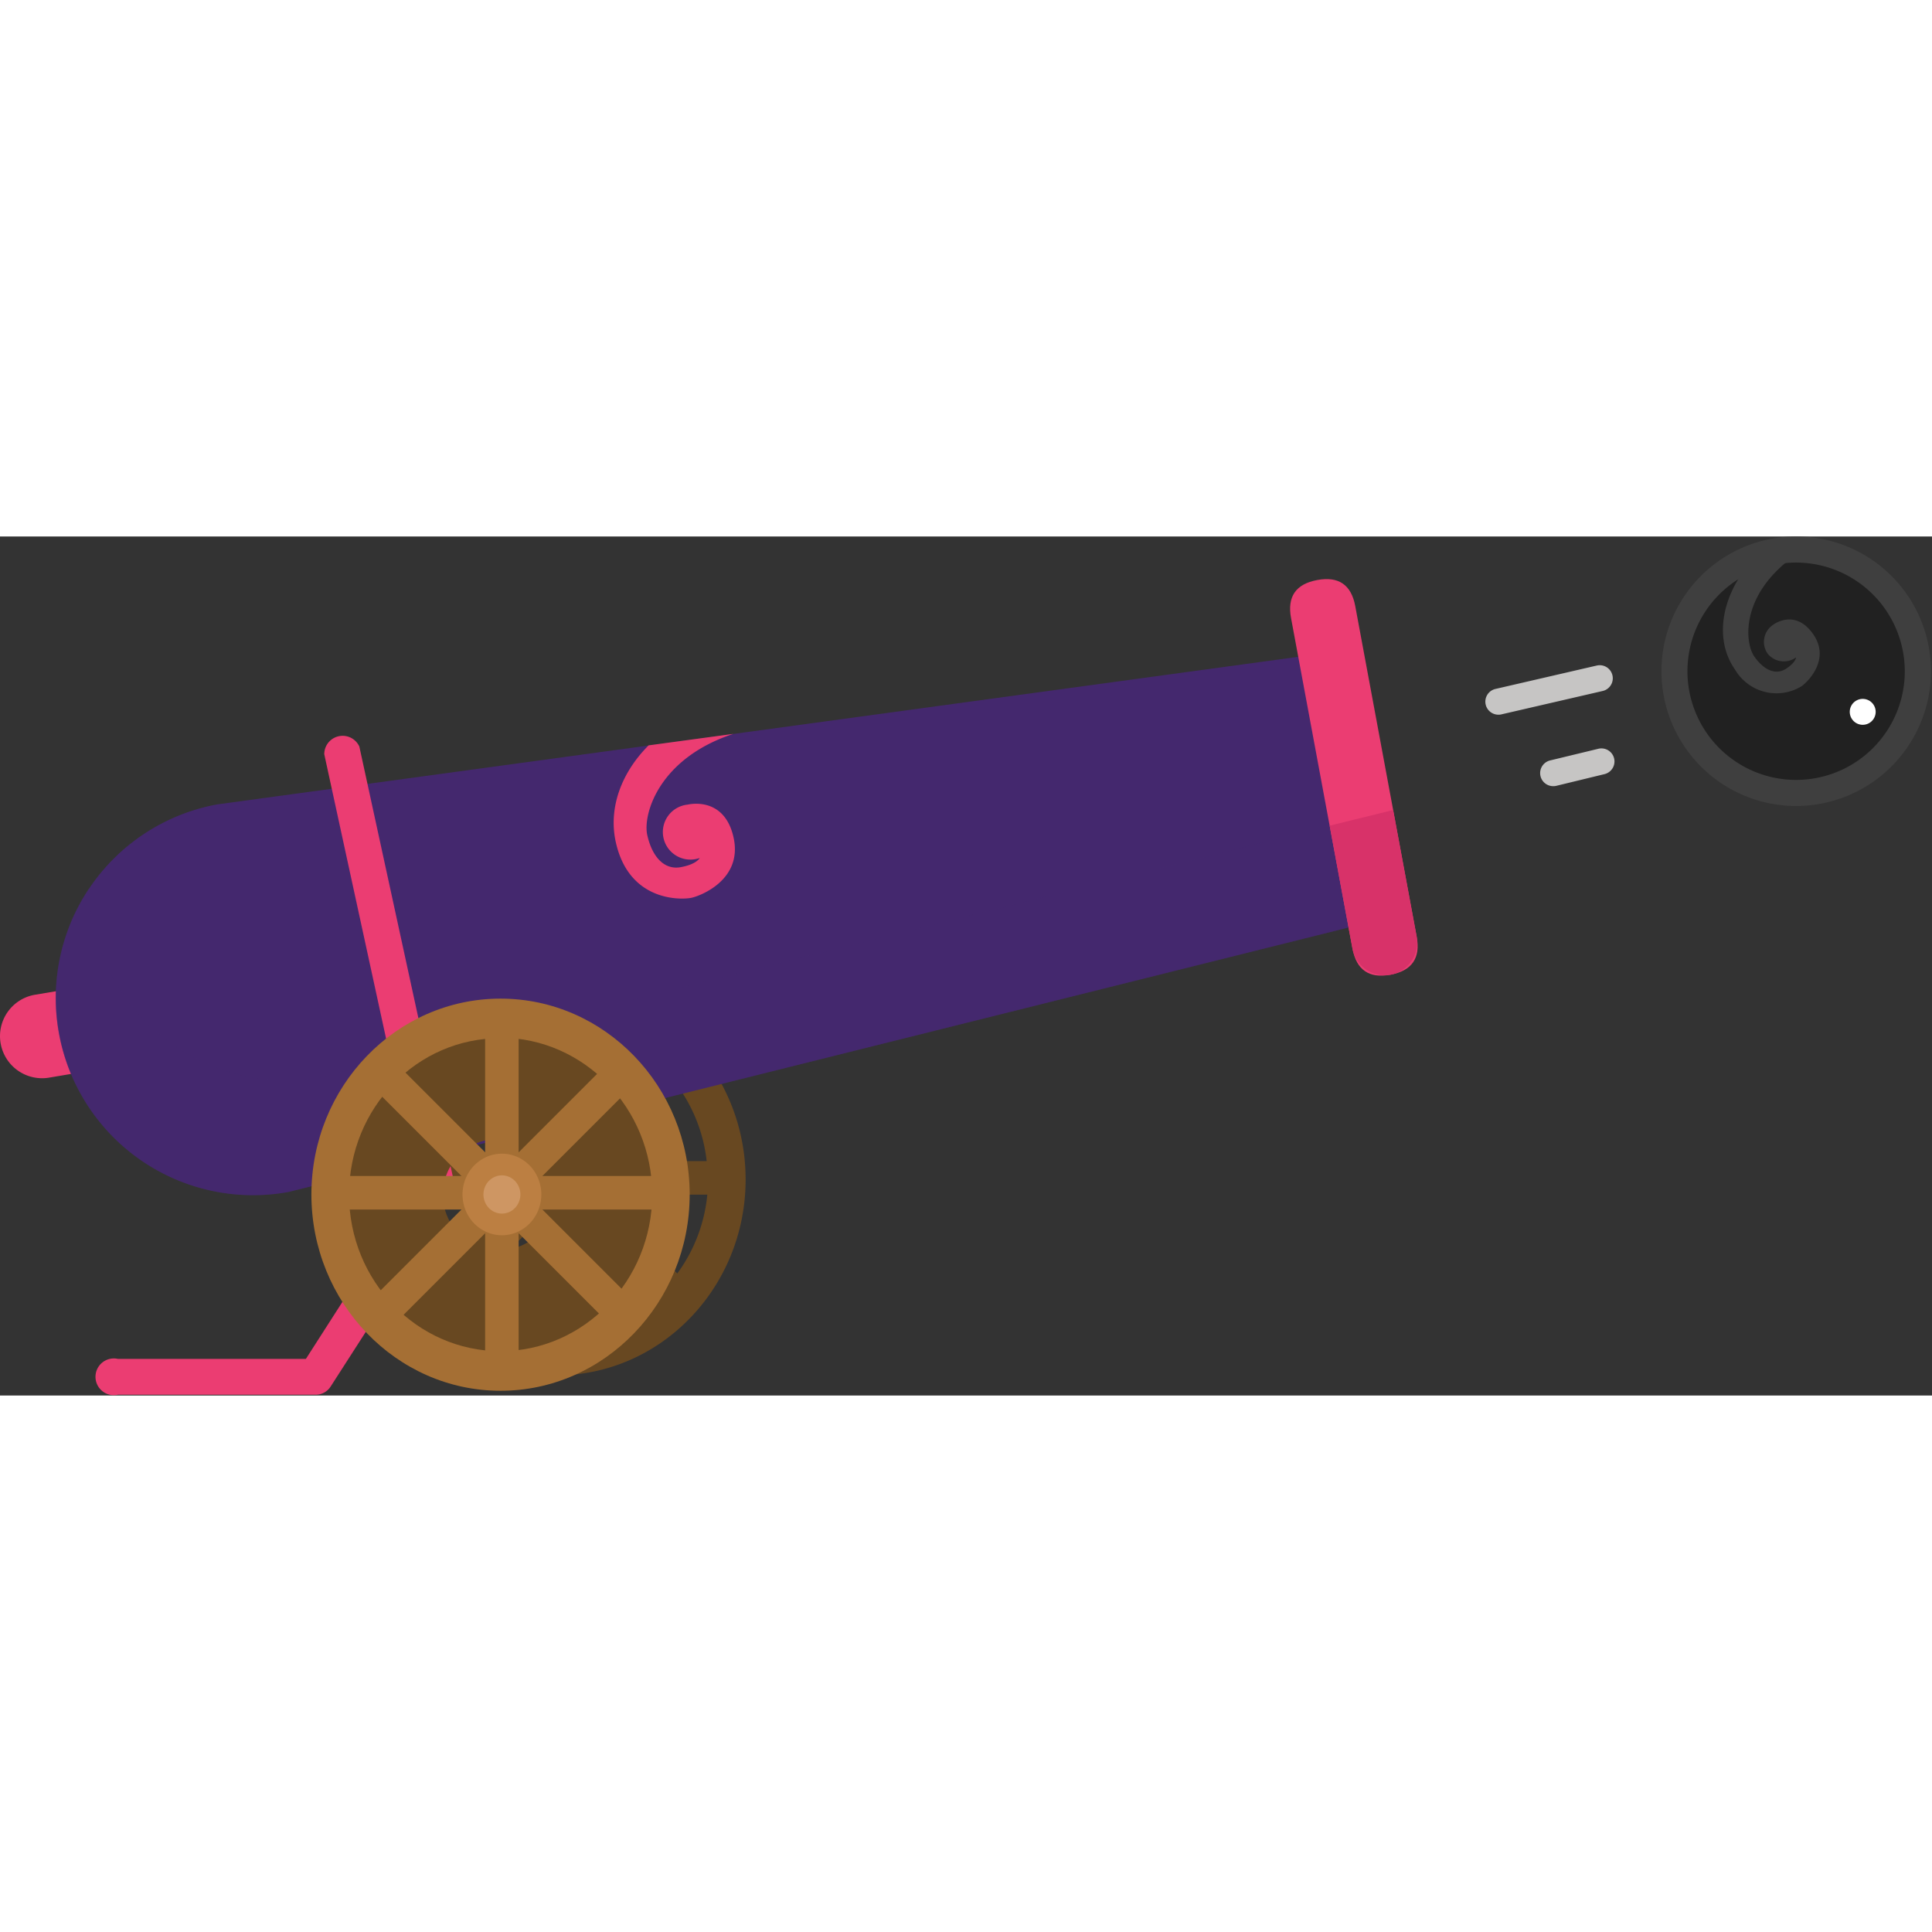 <svg t="1608445431172" class="icon" viewBox="0 0 2303 1024" version="1.1" xmlns="http://www.w3.org/2000/svg"
        p-id="1825" width="200" height="200">
        <rect x="0" y="0" width="2303" height="1024" fill="#333333" stroke="none"/>
        <path
            d="M59.239 644.951l31.864-5.365-18.286-98.549-31.864 5.365a50.041 50.041 0 0 0-40.076 58.472 50.15 50.15 0 0 0 58.363 40.076z"
            fill="#EB3D72" p-id="1826"></path>
        <path
            d="M663.342 532.934C539.061 532.934 437.994 637.724 437.994 766.495s101.177 233.451 225.458 233.451S888.8 895.265 888.8 766.495s-101.067-233.56-225.458-233.56zM842.372 744.595H713.383l92.307-92.417A187.79 187.79 0 0 1 842.372 744.595z m-157.349-28.36V581.114a176.402 176.402 0 0 1 93.512 41.719z m-39.967 0l-94.935-94.935A177.059 177.059 0 0 1 645.056 580.347z m0 96.578v139.501a176.402 176.402 0 0 1-97.344-42.376z m39.967 138.078V812.812L780.506 908.843a176.512 176.512 0 0 1-95.592 43.799s0.109-1.423 0.109-1.752zM522.418 650.207L616.805 744.595h-132.493a190.199 190.199 0 0 1 38.105-94.388z m-38.543 134.355h132.931l-95.921 95.921a189.651 189.651 0 0 1-37.011-95.921z m323.459 93.95l-93.95-93.95H843.139a189.213 189.213 0 0 1-35.806 93.95z"
            fill="#684821" p-id="1827"></path>
        <path
            d="M1630.214 460.446L344.263 781.277a235.093 235.093 0 0 1-273.746-188.119 234.765 234.765 0 0 1 188.119-273.746l1312.121-179.14z"
            fill="#44286E" p-id="1828"></path>
        <path
            d="M383.792 644.404A235.422 235.422 0 0 1 105.995 419.713a233.998 233.998 0 0 0-35.697 173.446 235.093 235.093 0 0 0 273.746 188.119l1285.951-320.831L1607.658 339.45z"
            fill="#44286E" opacity=".4" p-id="1829"></path>
        <path
            d="M1531.865 59.038m38.217-7.104l0.108-0.02q38.217-7.104 45.321 31.113l73.24 394.016q7.104 38.217-31.113 45.321l-0.108 0.02q-38.217 7.104-45.321-31.113l-73.24-394.016q-7.104-38.217 31.113-45.321Z"
            fill="#EB3D72" p-id="1830"></path>
        <path
            d="M376.347 1023.05H140.596a21.9 21.9 0 1 1 0-42.704H364.63l133.369-208.047L386.53 259.516a21.9 21.9 0 0 1 41.828-9.088l113.331 521.323A21.9 21.9 0 0 1 538.733 788.394L394.195 1013.195a21.133 21.133 0 0 1-17.848 9.855z"
            fill="#EB3D72" p-id="1831"></path>
        <path
            d="M596.658 574.215C484.531 574.215 394.195 667.946 394.195 784.343s90.884 210.128 203.01 210.128S799.339 900.411 799.339 784.343s-90.665-210.128-202.682-210.128z m0 276.593a66.466 66.466 0 1 1 64.166-66.466 65.699 65.699 0 0 1-64.166 66.466z"
            fill="#684821" p-id="1832"></path>
        <path
            d="M596.658 1018.341C472.267 1018.341 371.2 913.113 371.2 784.343s101.067-233.451 225.458-233.451 225.458 104.681 225.458 233.451S720.938 1018.341 596.658 1018.341z m0-420.255C497.123 597.538 416.094 681.305 416.094 784.343s81.029 186.805 180.563 186.805S777.44 886.943 777.44 784.343s-81.357-186.805-180.782-186.805z"
            fill="#A56F34" p-id="1833"></path>
        <path
            d="M824.415 430.663c10.183-2.19 61.1-21.243 50.041-71.722s-54.749-39.31-54.749-39.31A32.85 32.85 0 1 0 834.05 383.25s-3.394 7.446-22.666 10.95-33.945-11.826-39.857-38.434c-5.365-24.637 13.797-91.322 102.6-120.448l-100.958 13.687c-32.85 32.85-47.96 74.897-39.2 114.973 15.987 73.036 80.153 68.984 90.446 66.685z"
            fill="#EB3D72" p-id="1834"></path>
        <path
            d="M2141.135 160.639m-145.086 0a145.086 145.086 0 1 0 290.171 0 145.086 145.086 0 1 0-290.171 0Z"
            fill="#212121" p-id="1835"></path>
        <path
            d="M2147.705 178.378c6.241-4.38 35.149-31.426 13.468-62.195s-47.522-10.95-47.522-10.95a24.528 24.528 0 0 0-7.008 33.835 24.637 24.637 0 0 0 34.273 5.037s0 5.913-12.154 13.687-26.17 1.533-37.558-14.673-17.41-73.583 48.508-120.448a78.62 78.62 0 0 1 6.898-4.27 31.864 31.864 0 0 0-36.135-10.95c-55.735 45.332-71.503 109.499-42.266 151.217a57.268 57.268 0 0 0 79.496 19.71z"
            fill="#3F3F3F" p-id="1836"></path>
        <path
            d="M1907.246 168.961l-120.777 27.922M1786.469 212.432a15.549 15.549 0 0 1-3.504-30.769l120.448-27.813a15.549 15.549 0 1 1 7.008 30.331l-120.448 27.813a13.359 13.359 0 0 1-3.504 0.438zM1908.888 268.167l-57.377 13.906M1851.511 297.622a15.549 15.549 0 0 1-3.723-30.66l57.487-13.906a15.549 15.549 0 1 1 7.336 30.222l-57.268 13.906a15.001 15.001 0 0 1-3.832 0.438z"
            fill="#C6C5C4" p-id="1837"></path>
        <path
            d="M578.262 577.938m14.016 0l11.935 0q14.016 0 14.016 14.016l0 380.945q0 14.016-14.016 14.016l-11.935 0q-14.016 0-14.016-14.016l0-380.945q0-14.016 14.016-14.016Z"
            fill="#A56F34" p-id="1838"></path>
        <path
            d="M728.728 623.636m9.911 9.911l8.44 8.44q9.911 9.911 0 19.821l-269.369 269.369q-9.911 9.911-19.821 0l-8.44-8.44q-9.911-9.911 0-19.821l269.369-269.369q9.911-9.911 19.821 0Z"
            fill="#A56F34" p-id="1839"></path>
        <path
            d="M802.734 762.334m0 14.016l0 11.935q0 14.016-14.016 14.016l-380.945 0q-14.016 0-14.016-14.016l0-11.935q0-14.016 14.016-14.016l380.945 0q14.016 0 14.016 14.016Z"
            fill="#A56F34" p-id="1840"></path>
        <path
            d="M757.041 912.797m-9.911 9.911l-8.44 8.44q-9.911 9.911-19.821 0l-269.369-269.369q-9.911-9.911 0-19.821l8.44-8.44q9.911-9.911 19.821 0l269.369 269.369q9.911 9.911 0 19.821Z"
            fill="#A56F34" p-id="1841"></path>
        <path
            d="M2141.135 321.273a160.634 160.634 0 1 1 160.634-160.634 160.853 160.853 0 0 1-160.634 160.634z m0-290.171a129.537 129.537 0 1 0 129.427 129.537 129.756 129.756 0 0 0-129.427-129.537z"
            fill="#3F3F3F" p-id="1842"></path>
        <path d="M551.325 784.343a48.617 46.975 90 1 0 93.95 0 48.617 46.975 90 1 0-93.95 0Z"
            fill="#BC7F42" p-id="1843"></path>
        <path d="M576.291 784.343a22.776 22.009 90 1 0 44.018 0 22.776 22.009 90 1 0-44.018 0Z"
            fill="#CE9663" p-id="1844"></path>
        <path
            d="M1612.147 491.215a38.981 38.981 0 0 0 45.442 31.207 38.872 38.872 0 0 0 31.098-45.332l-28.032-150.999-75.663 18.615z"
            fill="#D83269" p-id="1845"></path>
        <path
            d="M2220.412 209.037m-15.439 0a15.439 15.439 0 1 0 30.879 0 15.439 15.439 0 1 0-30.879 0Z"
            fill="#FFFFFF" p-id="1846"></path>
    </svg>
